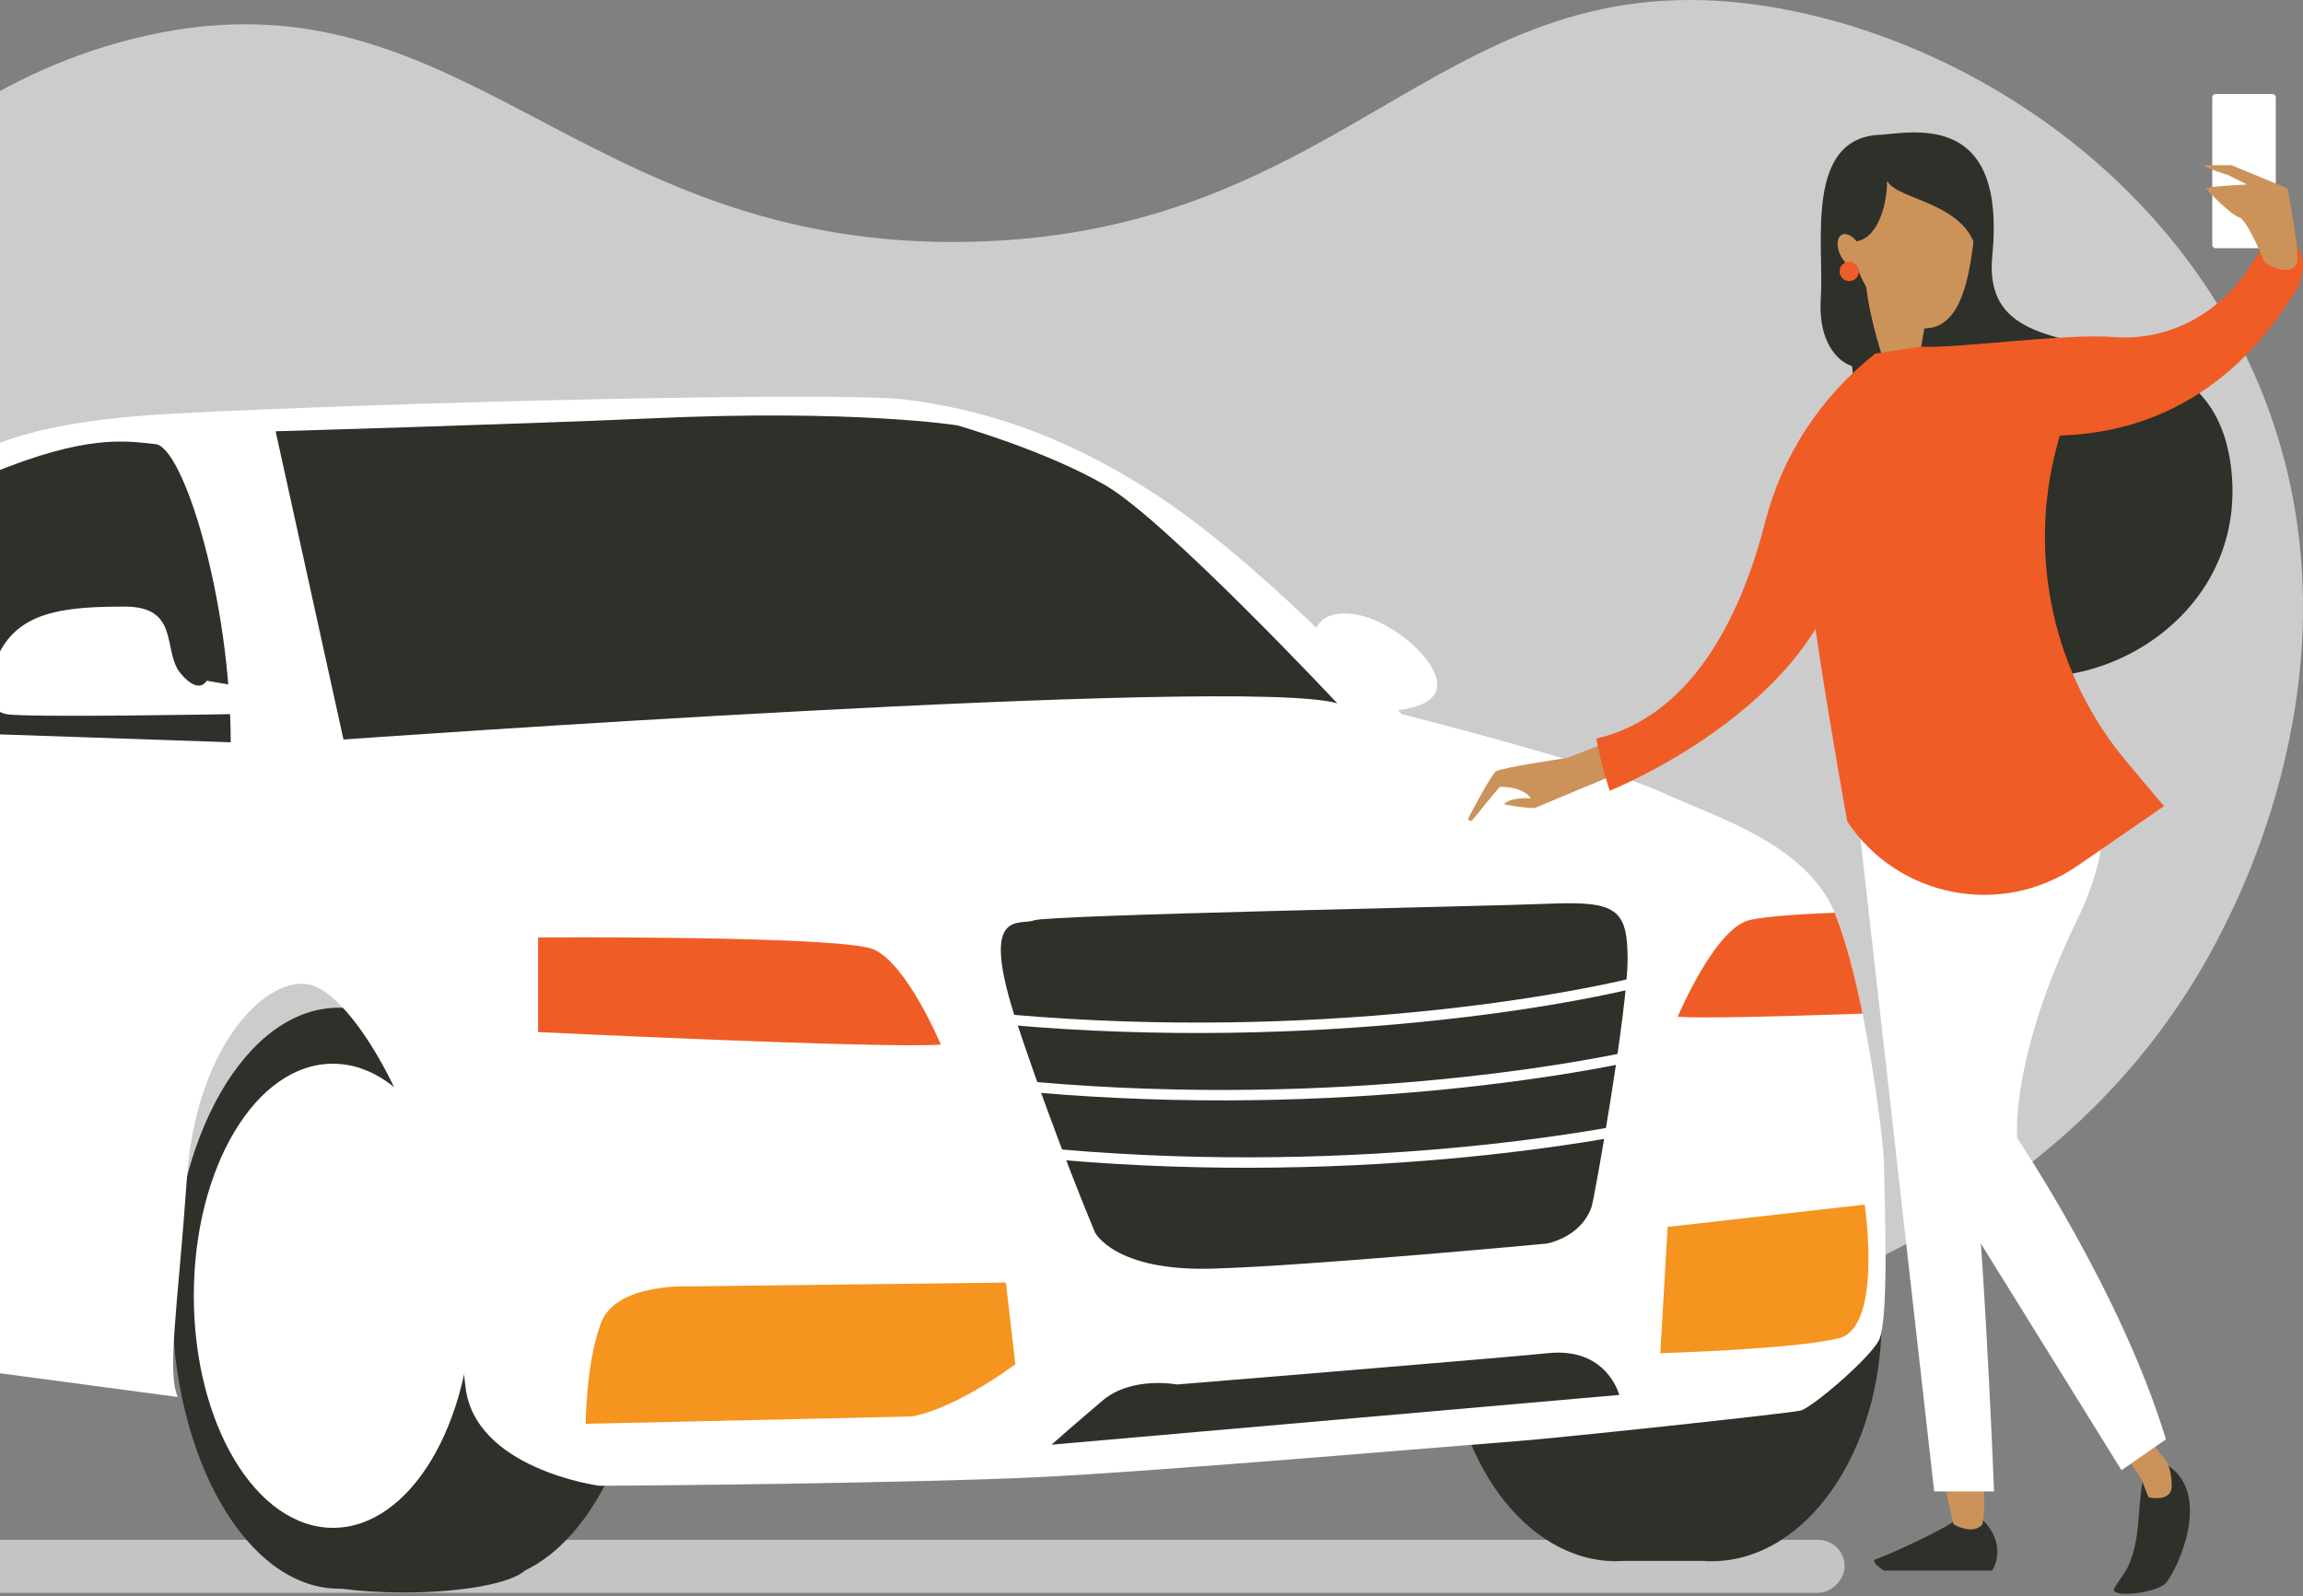 <svg width="662" height="459" viewBox="0 0 662 459" fill="none" xmlns="http://www.w3.org/2000/svg">
<rect x="0" y="0" width="662" height="459" fill="#808080" stroke="none"/>
<path opacity="0.68" d="M638.236 268.614C605.606 332.556 548.729 358.168 522.38 370.033C504.048 378.289 444.432 404.231 374.388 391.585C331.652 383.868 320.193 368.134 276.681 366.921C234.697 365.751 211.41 379.455 184.501 386.948C101.445 410.075 -26.336 376.878 -77.196 287.63C-104.848 239.107 -109.745 174.046 -84.807 117.753C-83.147 114.006 -45.407 32.227 38.023 11.203C132.574 -12.624 164.537 72.142 279.108 69.521C390.817 66.966 415.33 -14.869 511.386 2.388C565.8 12.164 624.506 50.386 649.652 111.414C680.388 186.011 644.876 255.601 638.236 268.614Z" fill="#F0F0F0"/>
<g clip-path="url(#clip0)">
<rect width="581.539" height="15.263" rx="7.631" transform="matrix(-1 0 0 1 530.252 442.737)" fill="#C4C4C4"/>
<path d="M415.824 379.177C415.824 340.666 437.737 309.457 464.753 309.457C469.456 309.457 474.059 310.457 478.361 312.258C482.664 310.457 487.267 309.457 491.969 309.457C518.985 309.457 540.898 340.666 540.898 379.177C540.898 417.688 518.985 448.897 491.969 448.897C491.169 448.897 490.468 448.897 489.668 448.797H466.954C466.154 448.797 465.454 448.897 464.653 448.897C463.853 448.897 463.152 448.897 462.352 448.797H461.951C436.236 446.797 415.824 416.388 415.824 379.177Z" fill="#2E302A"/>
<path d="M97.335 289.751C105.64 289.751 113.445 293.452 120.249 299.854C125.552 296.453 131.356 294.552 137.459 294.552C163.975 294.552 185.588 330.463 185.588 374.676C185.588 411.186 170.879 441.995 150.867 451.598C146.765 455.299 132.656 457.9 115.946 457.9C109.543 457.9 103.439 457.5 98.236 456.8C98.036 456.8 97.736 456.8 97.535 456.8C71.02 456.8 49.407 419.389 49.407 373.175C49.307 327.162 70.82 289.751 97.335 289.751Z" fill="#2E302A"/>
<path d="M55.71 372.575C55.71 409.486 73.621 439.295 95.734 439.295C117.847 439.295 135.758 409.386 135.758 372.575C135.758 335.664 117.847 305.856 95.734 305.856C73.621 305.756 55.71 335.664 55.71 372.575Z" fill="white"/>
<path d="M51.108 401.683L-62.66 386.478C-62.66 386.478 -75.267 370.874 -78.669 353.669C-85.374 320.259 -91.277 299.753 -97.681 288.55C-104.085 277.347 -113.79 280.548 -115.892 281.948C-120.995 285.549 -123.496 292.751 -123.496 292.751C-123.496 292.751 -121.095 255.14 -113.891 243.037C-106.686 231.033 -93.078 218.23 -87.475 212.628C-81.871 207.026 -48.251 160.513 -31.341 148.509C-14.531 136.506 -10.529 122.102 50.407 118.901C111.344 115.7 241.121 112.499 260.332 114.9C279.544 117.3 305.259 123.702 335.677 144.508C366.095 165.314 402.917 205.326 402.917 205.326C402.917 205.326 459.851 219.73 477.462 227.732C495.072 235.735 519.887 242.937 527.992 263.743C535.996 284.549 541.6 327.861 541.6 335.864C541.6 343.866 543.201 379.877 539.999 385.578C536.797 391.18 520.787 404.784 517.585 405.584C514.384 406.384 447.043 413.586 435.837 414.387C424.63 415.187 331.675 423.189 297.154 424.79C262.734 426.39 187.389 427.19 172.18 427.19C172.18 427.19 136.158 422.389 133.757 398.382C131.356 374.375 121.75 346.267 120.149 332.663C118.548 319.059 100.937 284.549 88.13 282.948C75.322 281.348 56.111 302.154 53.709 339.065C51.108 375.975 47.906 394.481 51.108 401.683Z" fill="white"/>
<path d="M270.438 300.354C270.438 300.354 260.632 276.947 251.026 272.946C241.42 268.945 154.669 269.545 154.669 269.545V296.753C154.769 296.753 254.028 301.555 270.438 300.354Z" fill="#F05C26"/>
<path d="M457.449 347.168C458.35 344.767 467.855 290.251 467.855 275.847C467.855 261.443 464.654 259.042 445.442 259.842C426.231 260.643 301.156 263.043 297.154 264.644C293.151 266.244 281.144 260.643 292.351 294.252C303.558 327.862 314.764 354.37 314.764 354.37C314.764 354.37 320.368 365.573 348.384 364.773C376.401 363.973 444.542 357.571 444.542 357.571C444.542 357.571 454.247 355.97 457.449 347.168Z" fill="#2E302A"/>
<path d="M384.406 202.226C384.406 202.226 335.177 149.71 317.867 139.607C300.556 129.505 275.141 122.302 275.141 122.302C275.141 122.302 245.924 117.601 186.889 120.302C148.666 122.002 79.225 124.003 79.225 124.003L98.736 212.629C98.736 212.629 356.99 194.223 384.406 202.226Z" fill="#2E302A"/>
<path d="M66.316 213.429L-73.967 208.628C-73.967 208.628 -32.342 148.51 -3.425 136.507C25.392 124.503 36.599 126.904 44.704 127.704C52.708 128.504 66.316 172.517 66.316 213.429Z" fill="#2E302A"/>
<path d="M291.852 392.281L289.15 368.774L198.296 369.874C198.296 369.874 176.883 368.774 172.681 380.577C168.378 392.281 168.378 409.386 168.378 409.386L261.834 407.285C261.934 407.285 272.64 406.185 291.852 392.281Z" fill="#F5941E"/>
<path d="M535.996 346.368L479.362 352.769L477.261 389.08C477.261 389.08 515.684 387.98 528.592 384.779C541.299 381.578 535.996 346.368 535.996 346.368Z" fill="#F5941E"/>
<path d="M465.455 401.083C465.455 401.083 461.953 387.279 444.943 389.08C427.833 390.78 338.279 398.083 338.279 398.083C338.279 398.083 325.372 395.582 316.967 402.684C308.562 409.786 302.258 415.388 302.258 415.388L465.455 401.083Z" fill="#2E302A"/>
<path d="M65.817 196.824L59.413 195.724C59.413 195.724 57.312 200.025 51.909 193.623C46.606 187.221 51.909 174.418 35.9 174.418C19.89 174.418 7.082 175.518 0.679 186.121C-5.725 196.824 -3.624 204.326 1.779 205.327C7.082 206.427 66.918 205.327 66.918 205.327L65.817 196.824Z" fill="white"/>
<path d="M399.215 204.326C399.215 204.326 413.123 204.326 413.123 196.824C413.123 189.322 399.215 177.618 388.508 176.518C377.802 175.418 377.802 182.92 377.802 182.92L399.215 204.326Z" fill="white"/>
<path d="M482.265 292.352C482.265 292.352 492.071 268.945 501.676 264.944C504.578 263.743 514.684 262.943 527.392 262.443C527.592 262.943 527.792 263.443 527.992 263.944C530.794 271.246 533.295 281.149 535.396 291.452C511.983 292.252 489.369 292.852 482.265 292.352Z" fill="#F05C26"/>
<path d="M475.035 281.304C447.427 288.739 370.241 301.38 282.364 292.457" stroke="white" stroke-width="3"/>
<path d="M482.084 300.676C454.476 308.112 377.29 320.752 289.413 311.829" stroke="white" stroke-width="3"/>
<path d="M489.133 320.048C461.524 327.484 384.338 340.124 296.461 331.201" stroke="white" stroke-width="3"/>
</g>
<path d="M636.86 71.376H653.234C653.789 71.376 654.178 70.932 654.178 70.433V27.97C654.178 27.415 653.734 27.027 653.234 27.027H636.86C636.305 27.027 635.916 27.471 635.916 27.97V70.433C635.916 70.932 636.36 71.376 636.86 71.376Z" fill="white"/>
<path d="M562.647 436.61C560.982 438.83 541.555 447.711 539.334 448.266C537.114 448.821 541.555 451.597 541.555 451.597C546.55 451.597 572.638 451.597 572.638 451.597C572.638 451.597 577.578 444.381 569.53 436.61C565.756 436.61 562.647 436.61 562.647 436.61Z" fill="#2E302A"/>
<path d="M558.761 426.064L561.536 438.275C561.536 438.275 567.087 441.605 569.862 438.275C570.972 432.724 569.862 423.843 569.862 423.843L558.761 426.064Z" fill="#CB935A"/>
<path d="M615.933 425.564C614.268 435.389 615.378 441.328 612.048 449.709C611.104 452.041 608.162 455.593 607.607 457.092C607.607 459.534 620.263 457.869 622.594 455.149C625.924 451.208 635.916 430.005 623.316 421.457C621.872 422.289 615.933 425.564 615.933 425.564Z" fill="#2E302A"/>
<path d="M610.383 417.738L615.379 424.953L617.599 430.504C617.599 430.504 624.26 432.169 624.26 427.174C624.26 422.178 622.595 419.958 622.595 419.958L615.934 411.632L610.383 417.738Z" fill="#CB935A"/>
<path d="M528.788 187.94L555.986 428.839H573.193C573.193 428.839 569.308 328.927 564.867 319.491C560.427 310.055 590.567 192.936 572.416 187.94C550.657 185.165 528.788 187.94 528.788 187.94Z" fill="white"/>
<path d="M540.832 38.739C551.767 37.739 576.634 33.243 572.693 73.541C568.697 113.839 635.36 82.977 641.355 134.709C647.349 186.442 581.13 212.308 554.764 181.002C528.399 149.696 534.116 105.624 532.118 105.124C530.119 104.625 522.404 100.406 523.403 85.475C524.402 70.544 518.463 39.238 540.832 38.739Z" fill="#2E302A"/>
<path d="M536.446 82.422C537.612 92.691 541.608 104.125 541.608 104.125L550.045 106.124L551.766 102.405L553.986 89.694L536.446 82.422Z" fill="#CB935A"/>
<path d="M532.839 70.544C532.839 81.812 543.773 94.412 553.21 94.412C562.701 94.412 565.643 82.478 567.142 70.544C568.529 59.387 559.482 50.173 549.99 50.173C540.554 50.173 532.839 59.276 532.839 70.544Z" fill="#CB935A"/>
<path d="M542.33 51.672C544.828 58.166 568.696 57.666 568.696 76.538C576.633 62.107 569.195 36.74 544.328 43.179C539.832 46.176 542.33 51.672 542.33 51.672Z" fill="#2E302A"/>
<path d="M542.329 51.672C542.829 54.169 541.33 68.934 532.893 69.489C524.456 70.044 528.896 38.739 544.327 43.179C546.769 49.673 542.329 51.672 542.329 51.672Z" fill="#2E302A"/>
<path d="M577.633 187.94C594.84 202.927 616.488 224.575 597.061 264.539C577.633 304.504 579.854 327.262 579.854 327.262C579.854 327.262 609.827 371.667 622.594 413.852C609.827 422.733 609.827 422.733 609.827 422.733L555.431 335.033V187.94H577.633Z" fill="white"/>
<path d="M460.514 214.028L450.523 217.914C450.523 217.914 431.65 220.689 429.985 221.799C428.986 222.465 425.045 229.626 422.159 235.065C421.77 235.787 422.769 236.397 423.269 235.787C425.878 232.512 429.097 228.571 431.151 226.24C438.367 226.24 440.032 229.57 440.032 229.57C440.032 229.57 434.481 229.015 432.261 231.235C437.812 232.345 441.142 232.345 441.142 232.345L465.01 222.354L460.514 214.028Z" fill="#CB935A"/>
<path d="M538.779 101.905C523.349 114.117 512.303 130.991 507.418 150.029C501.368 173.786 487.991 205.591 458.85 212.363C460.515 221.244 462.735 227.35 462.735 227.35C462.735 227.35 529.343 200.707 531.009 151.861C539.334 119.667 538.779 101.905 538.779 101.905Z" fill="#F05C26"/>
<path d="M552.101 99.685C562.647 100.24 593.731 95.799 607.608 96.909C621.484 98.02 638.136 91.914 648.682 73.597C652.568 66.381 665.889 67.491 660.894 81.923C653.123 95.244 633.141 124.108 592.066 125.218L591.233 128.382C582.741 160.132 590.29 194.046 611.438 219.191L622.039 231.791L597.172 248.942C575.414 263.929 545.662 258.212 531.008 236.231C531.008 236.231 514.356 144.645 518.242 137.429C522.127 130.213 538.835 101.683 538.835 101.683L552.101 99.685Z" fill="#F05C26"/>
<path d="M650.902 75.262C653.122 77.482 659.783 79.147 660.338 75.262C660.893 71.376 657.563 54.169 657.563 54.169L641.466 47.509H633.14C634.805 48.619 640.356 50.284 640.356 50.284L645.906 53.059C645.906 53.059 634.25 53.614 634.25 54.169C634.25 54.724 641.466 61.94 643.686 62.495C645.906 63.05 650.902 75.262 650.902 75.262Z" fill="#CB935A"/>
<path d="M529.128 73.583C527.797 70.993 527.934 68.268 529.434 67.498C530.933 66.727 533.228 68.203 534.559 70.793C535.89 73.383 535.753 76.108 534.253 76.879C532.753 77.649 530.459 76.174 529.128 73.583Z" fill="#CB935A"/>
<path d="M531.565 80.813C530.032 80.813 528.789 79.57 528.789 78.037C528.789 76.504 530.032 75.262 531.565 75.262C533.097 75.262 534.34 76.504 534.34 78.037C534.34 79.57 533.097 80.813 531.565 80.813Z" fill="#F05C26"/>
<defs>
<clipPath id="clip0">
<rect width="672" height="344" fill="white" transform="matrix(-1 0 0 1 542 114)"/>
</clipPath>
</defs>
</svg>
